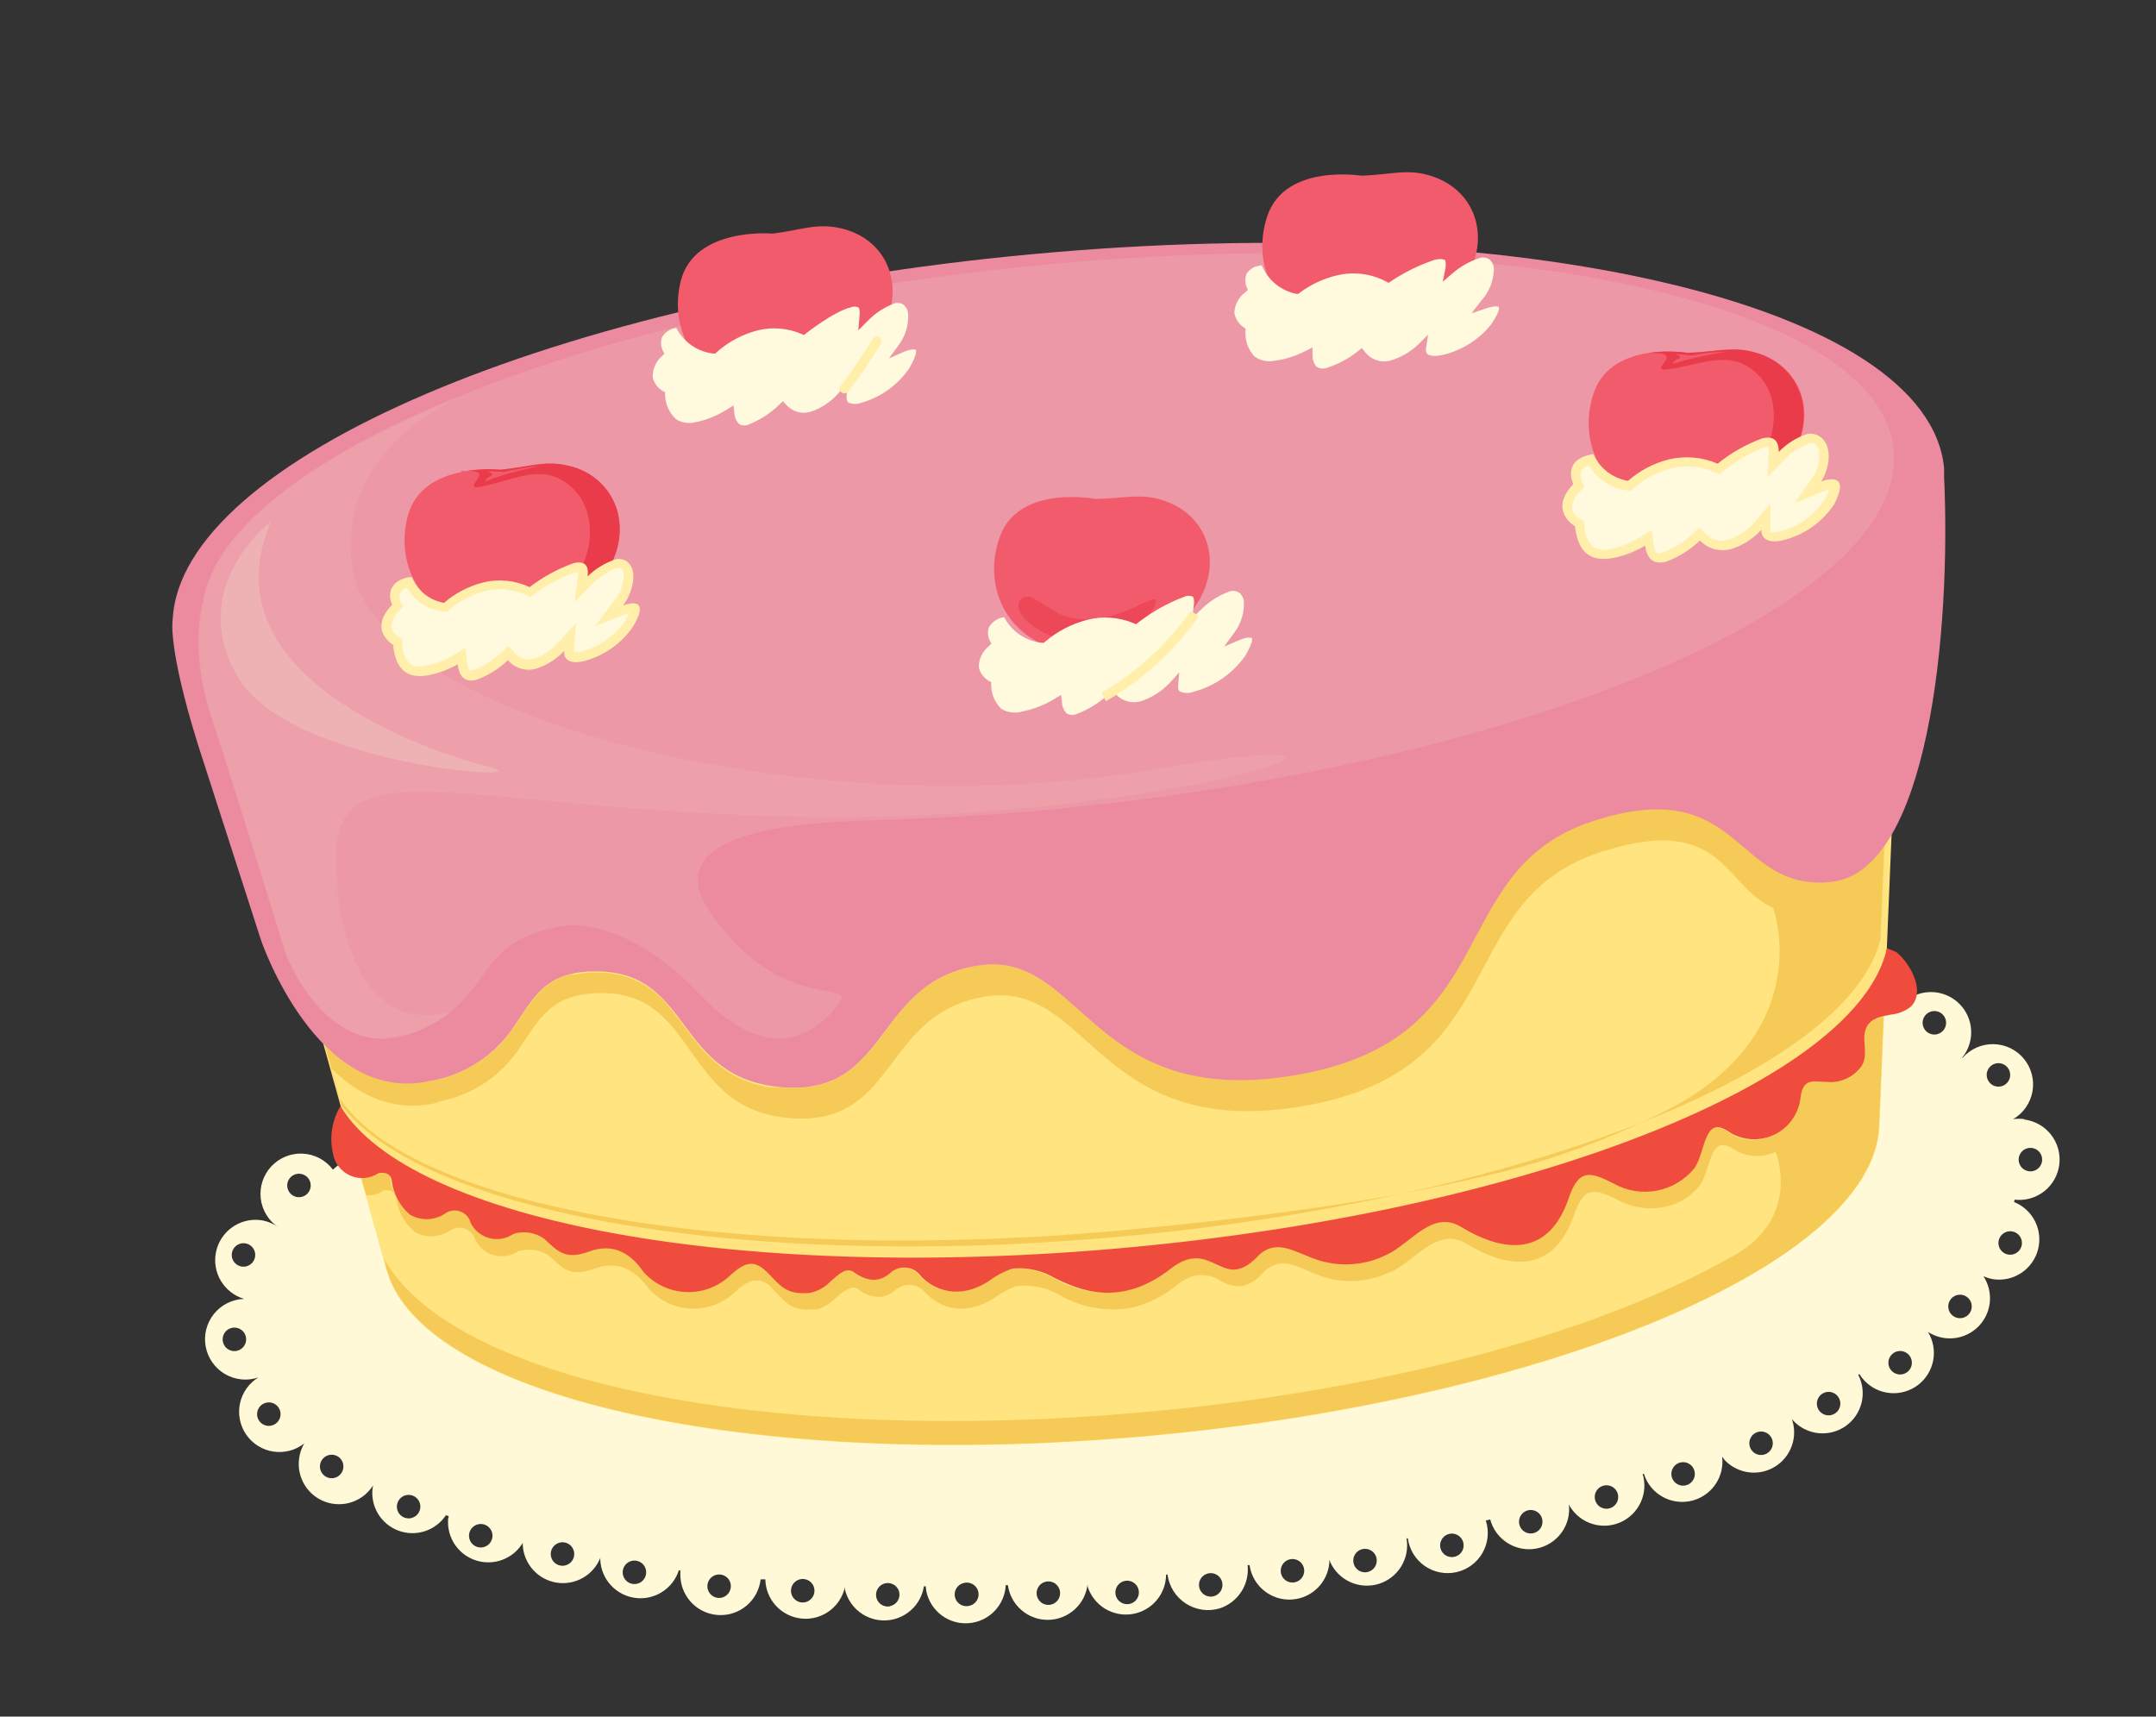 <svg width="211" height="168" viewBox="0 0 211 168" fill="none" xmlns="http://www.w3.org/2000/svg">
    <rect x="0" y="0" width="211" height="168" fill="#333333" stroke="none"/>
    <path d="M198.15 109.53C197.775 109.478 197.395 109.478 197.02 109.53C197.513 109.242 197.937 108.85 198.264 108.382C198.59 107.914 198.811 107.38 198.911 106.818C199.011 106.256 198.987 105.679 198.842 105.127C198.697 104.575 198.434 104.061 198.071 103.621C197.708 103.181 197.253 102.825 196.739 102.578C196.224 102.33 195.662 102.198 195.091 102.189C194.521 102.18 193.955 102.296 193.433 102.527C192.912 102.759 192.446 103.101 192.07 103.53H192.02C192.365 103.11 192.619 102.624 192.766 102.101C192.914 101.578 192.952 101.031 192.878 100.493C192.803 99.955 192.619 99.438 192.336 98.975C192.052 98.512 191.676 98.112 191.231 97.801C190.786 97.49 190.281 97.274 189.749 97.167C189.216 97.061 188.668 97.065 188.137 97.18C187.606 97.296 187.105 97.52 186.665 97.838C186.225 98.156 185.856 98.562 185.58 99.03C169.91 90.4 140.58 86.4 107.58 89.67C74.31 92.97 46.11 102.8 32.58 114.47C32.234 114.011 31.792 113.632 31.284 113.362C30.777 113.092 30.216 112.936 29.642 112.905C29.067 112.875 28.494 112.97 27.96 113.185C27.427 113.4 26.947 113.729 26.554 114.149C26.161 114.57 25.865 115.071 25.687 115.617C25.509 116.164 25.452 116.743 25.521 117.314C25.59 117.885 25.784 118.434 26.087 118.922C26.391 119.41 26.798 119.826 27.28 120.14C26.752 119.748 26.132 119.497 25.48 119.41C24.497 119.292 23.505 119.547 22.701 120.126C21.898 120.705 21.34 121.564 21.14 122.534C20.94 123.504 21.112 124.514 21.621 125.363C22.131 126.212 22.94 126.839 23.89 127.12C23.323 127.138 22.766 127.278 22.257 127.531C21.749 127.783 21.301 128.142 20.944 128.584C20.587 129.025 20.329 129.538 20.189 130.088C20.048 130.638 20.027 131.212 20.128 131.771C20.229 132.329 20.449 132.86 20.774 133.325C21.098 133.791 21.519 134.182 22.008 134.47C22.497 134.759 23.042 134.938 23.607 134.997C24.172 135.056 24.742 134.992 25.28 134.81C24.823 135.09 24.428 135.461 24.119 135.9C23.81 136.338 23.594 136.835 23.484 137.36C23.374 137.885 23.372 138.427 23.479 138.953C23.586 139.478 23.799 139.977 24.105 140.417C24.411 140.858 24.804 141.231 25.259 141.514C25.715 141.797 26.223 141.985 26.754 142.065C27.284 142.144 27.825 142.115 28.344 141.979C28.863 141.842 29.348 141.601 29.77 141.27C29.504 141.728 29.334 142.235 29.27 142.76C29.152 143.653 29.343 144.559 29.812 145.327C30.281 146.096 30.998 146.681 31.846 146.985C32.694 147.289 33.62 147.294 34.47 146.998C35.32 146.702 36.044 146.124 36.52 145.36L36.47 145.59C36.35 146.472 36.533 147.368 36.989 148.132C37.445 148.896 38.147 149.483 38.979 149.797C39.812 150.11 40.726 150.132 41.573 149.858C42.42 149.585 43.148 149.032 43.64 148.29L43.92 148.39L43.86 148.63C43.784 149.517 44.011 150.403 44.502 151.144C44.994 151.886 45.723 152.439 46.569 152.713C47.415 152.988 48.33 152.968 49.163 152.657C49.997 152.346 50.701 151.762 51.16 151V151.2C51.206 152.097 51.556 152.951 52.154 153.621C52.751 154.291 53.559 154.737 54.445 154.885C55.33 155.033 56.239 154.875 57.022 154.435C57.805 153.996 58.415 153.303 58.75 152.47V152.7C58.801 153.617 59.172 154.488 59.797 155.161C60.423 155.834 61.264 156.268 62.175 156.386C63.086 156.505 64.01 156.302 64.787 155.811C65.564 155.32 66.145 154.574 66.43 153.7H66.59C66.576 153.91 66.576 154.12 66.59 154.33C66.641 155.318 67.061 156.251 67.768 156.943C68.474 157.635 69.416 158.036 70.404 158.066C71.393 158.097 72.357 157.754 73.105 157.106C73.853 156.458 74.329 155.553 74.44 154.57H74.9C74.92 155.535 75.294 156.459 75.951 157.167C76.607 157.874 77.501 158.316 78.462 158.409C79.422 158.501 80.384 158.238 81.163 157.668C81.942 157.099 82.486 156.263 82.69 155.32V155.55C82.899 156.441 83.411 157.231 84.139 157.785C84.867 158.339 85.765 158.623 86.679 158.587C87.593 158.552 88.466 158.199 89.149 157.591C89.831 156.982 90.281 156.154 90.42 155.25H90.6C90.611 155.435 90.634 155.619 90.67 155.8C90.878 156.727 91.414 157.548 92.181 158.11C92.947 158.672 93.891 158.938 94.838 158.857C95.785 158.777 96.671 158.356 97.331 157.672C97.992 156.989 98.382 156.089 98.43 155.14H98.64C98.771 156.09 99.245 156.959 99.972 157.584C100.699 158.209 101.63 158.547 102.589 158.533C103.547 158.52 104.468 158.156 105.178 157.511C105.887 156.866 106.336 155.983 106.44 155.03V155.26C106.721 156.155 107.312 156.92 108.107 157.417C108.903 157.914 109.85 158.11 110.777 157.97C111.704 157.83 112.551 157.363 113.164 156.653C113.777 155.944 114.116 155.038 114.12 154.1H114.26C114.336 154.676 114.537 155.229 114.849 155.72C115.16 156.211 115.575 156.628 116.065 156.942C116.554 157.256 117.106 157.46 117.682 157.539C118.258 157.618 118.844 157.571 119.4 157.4C120.263 157.109 121.002 156.532 121.492 155.765C121.983 154.998 122.198 154.086 122.1 153.18H122.29C122.431 154.161 122.937 155.053 123.708 155.677C124.479 156.3 125.457 156.609 126.446 156.542C127.435 156.475 128.362 156.037 129.042 155.315C129.721 154.593 130.103 153.641 130.11 152.65L130.18 152.87C130.575 153.745 131.277 154.446 132.152 154.84C133.028 155.234 134.017 155.295 134.934 155.012C135.852 154.728 136.634 154.119 137.134 153.299C137.634 152.48 137.818 151.505 137.65 150.56H137.78C137.854 151.101 138.039 151.621 138.325 152.086C138.61 152.551 138.99 152.952 139.439 153.262C139.888 153.573 140.397 153.786 140.933 153.889C141.469 153.992 142.021 153.982 142.553 153.86C143.085 153.738 143.586 153.507 144.023 153.18C144.461 152.854 144.826 152.44 145.095 151.965C145.363 151.49 145.53 150.964 145.585 150.421C145.639 149.878 145.579 149.329 145.41 148.81L145.84 148.7C146.095 149.662 146.706 150.491 147.549 151.02C148.391 151.549 149.403 151.739 150.38 151.551C151.357 151.363 152.227 150.812 152.813 150.008C153.4 149.204 153.659 148.208 153.54 147.22L153.64 147.43C154.137 148.248 154.915 148.856 155.828 149.141C156.742 149.426 157.728 149.368 158.602 148.978C159.475 148.588 160.177 147.892 160.574 147.022C160.971 146.151 161.038 145.166 160.76 144.25H160.89C160.987 144.562 161.121 144.861 161.29 145.14C161.766 145.9 162.486 146.474 163.333 146.769C164.179 147.064 165.101 147.062 165.946 146.762C166.79 146.463 167.508 145.884 167.98 145.122C168.451 144.36 168.649 143.46 168.54 142.57C168.627 142.695 168.72 142.815 168.82 142.93C169.446 143.574 170.274 143.985 171.166 144.095C172.058 144.204 172.96 144.006 173.724 143.532C174.487 143.058 175.066 142.337 175.363 141.489C175.661 140.641 175.66 139.717 175.36 138.87L175.51 139.05C176.16 139.739 177.037 140.169 177.98 140.263C178.922 140.356 179.867 140.106 180.64 139.558C181.412 139.011 181.961 138.202 182.186 137.282C182.41 136.362 182.294 135.392 181.86 134.55L181.97 134.48C182.116 134.718 182.287 134.939 182.48 135.14C183.153 135.841 184.062 136.269 185.031 136.341C186 136.413 186.962 136.124 187.731 135.529C188.5 134.935 189.023 134.078 189.198 133.121C189.373 132.165 189.189 131.178 188.68 130.35C189.436 130.843 190.339 131.06 191.237 130.965C192.134 130.871 192.972 130.47 193.609 129.831C194.246 129.191 194.643 128.352 194.735 127.454C194.826 126.556 194.605 125.654 194.11 124.9C194.428 125.045 194.765 125.146 195.11 125.2C196.062 125.33 197.029 125.107 197.828 124.573C198.628 124.04 199.204 123.233 199.45 122.304C199.696 121.375 199.594 120.388 199.163 119.529C198.732 118.67 198.002 117.998 197.11 117.64L197.16 117.41C197.675 117.47 198.198 117.427 198.697 117.285C199.196 117.143 199.662 116.904 200.069 116.582C200.475 116.26 200.815 115.861 201.067 115.407C201.32 114.954 201.48 114.455 201.54 113.94C201.6 113.425 201.557 112.902 201.415 112.403C201.273 111.904 201.034 111.438 200.712 111.031C200.39 110.625 199.991 110.285 199.537 110.033C199.084 109.78 198.585 109.62 198.07 109.56L198.15 109.53ZM23.2 132.2C22.978 132.251 22.747 132.236 22.534 132.156C22.321 132.075 22.137 131.934 22.004 131.749C21.872 131.564 21.798 131.344 21.79 131.116C21.783 130.889 21.843 130.665 21.964 130.472C22.084 130.279 22.259 130.126 22.466 130.032C22.674 129.938 22.904 129.908 23.128 129.945C23.353 129.983 23.561 130.086 23.727 130.241C23.893 130.397 24.009 130.598 24.06 130.82C24.129 131.117 24.077 131.429 23.916 131.688C23.755 131.947 23.497 132.131 23.2 132.2ZM26.57 139.52C26.348 139.571 26.117 139.556 25.904 139.476C25.691 139.396 25.507 139.254 25.374 139.069C25.242 138.884 25.168 138.664 25.16 138.436C25.153 138.209 25.213 137.985 25.334 137.792C25.454 137.599 25.629 137.446 25.836 137.352C26.044 137.258 26.274 137.228 26.498 137.265C26.723 137.303 26.931 137.406 27.097 137.561C27.263 137.717 27.379 137.918 27.43 138.14C27.499 138.437 27.447 138.749 27.286 139.008C27.125 139.267 26.867 139.451 26.57 139.52ZM24.09 123.94C23.868 123.991 23.637 123.976 23.424 123.896C23.211 123.815 23.027 123.674 22.894 123.489C22.762 123.304 22.688 123.084 22.68 122.856C22.673 122.629 22.733 122.405 22.854 122.212C22.974 122.019 23.149 121.866 23.356 121.772C23.564 121.678 23.794 121.648 24.018 121.685C24.243 121.723 24.451 121.826 24.617 121.981C24.783 122.137 24.899 122.338 24.95 122.56C25.019 122.857 24.967 123.169 24.806 123.428C24.645 123.687 24.387 123.871 24.09 123.94ZM32.73 144.64C32.509 144.693 32.276 144.68 32.062 144.601C31.849 144.522 31.663 144.382 31.529 144.198C31.396 144.013 31.32 143.793 31.311 143.566C31.302 143.338 31.362 143.113 31.481 142.919C31.601 142.725 31.775 142.571 31.982 142.476C32.189 142.382 32.42 142.35 32.645 142.387C32.87 142.424 33.078 142.526 33.245 142.681C33.411 142.837 33.528 143.038 33.58 143.26C33.649 143.556 33.599 143.867 33.439 144.125C33.28 144.384 33.025 144.569 32.73 144.64ZM29.52 117.14C29.298 117.191 29.067 117.176 28.854 117.096C28.641 117.016 28.457 116.874 28.324 116.689C28.192 116.504 28.118 116.284 28.11 116.056C28.103 115.829 28.163 115.605 28.284 115.412C28.404 115.219 28.579 115.066 28.786 114.972C28.994 114.878 29.224 114.848 29.448 114.885C29.673 114.923 29.881 115.026 30.047 115.181C30.213 115.337 30.329 115.538 30.38 115.76C30.449 116.057 30.397 116.369 30.236 116.628C30.075 116.887 29.817 117.071 29.52 117.14ZM40.26 148.57C40.039 148.623 39.806 148.61 39.593 148.531C39.379 148.452 39.193 148.312 39.059 148.128C38.926 147.943 38.85 147.723 38.841 147.496C38.833 147.268 38.892 147.043 39.011 146.849C39.131 146.655 39.305 146.501 39.512 146.406C39.719 146.312 39.95 146.28 40.175 146.317C40.4 146.354 40.608 146.456 40.775 146.611C40.941 146.767 41.058 146.968 41.11 147.19C41.179 147.486 41.129 147.797 40.969 148.055C40.81 148.314 40.555 148.499 40.26 148.57ZM47.31 151.42C47.088 151.471 46.857 151.456 46.644 151.376C46.431 151.295 46.247 151.154 46.114 150.969C45.982 150.784 45.908 150.564 45.9 150.336C45.893 150.109 45.953 149.885 46.074 149.692C46.194 149.499 46.369 149.346 46.576 149.252C46.783 149.158 47.014 149.128 47.238 149.165C47.463 149.203 47.671 149.306 47.837 149.461C48.003 149.617 48.119 149.818 48.17 150.04C48.239 150.337 48.187 150.649 48.026 150.908C47.864 151.167 47.607 151.351 47.31 151.42ZM55.31 153.21C55.088 153.261 54.857 153.246 54.644 153.166C54.431 153.085 54.247 152.944 54.114 152.759C53.982 152.574 53.908 152.354 53.9 152.126C53.893 151.899 53.953 151.675 54.074 151.482C54.194 151.289 54.369 151.136 54.576 151.042C54.783 150.948 55.014 150.918 55.238 150.955C55.463 150.993 55.671 151.096 55.837 151.251C56.003 151.407 56.119 151.608 56.17 151.83C56.239 152.127 56.187 152.439 56.026 152.698C55.864 152.957 55.607 153.141 55.31 153.21ZM62.35 155C62.128 155.051 61.897 155.036 61.684 154.956C61.471 154.876 61.287 154.734 61.154 154.549C61.022 154.364 60.948 154.144 60.94 153.916C60.933 153.689 60.993 153.465 61.114 153.272C61.234 153.079 61.409 152.926 61.616 152.832C61.824 152.738 62.054 152.708 62.278 152.745C62.503 152.783 62.711 152.886 62.877 153.041C63.043 153.197 63.159 153.398 63.21 153.62C63.279 153.917 63.227 154.229 63.066 154.488C62.904 154.747 62.647 154.931 62.35 155ZM70.64 156.36C70.418 156.411 70.187 156.396 69.974 156.316C69.761 156.236 69.577 156.094 69.444 155.909C69.312 155.724 69.238 155.504 69.23 155.276C69.223 155.049 69.283 154.825 69.404 154.632C69.524 154.439 69.699 154.286 69.906 154.192C70.114 154.098 70.344 154.068 70.568 154.105C70.793 154.143 71.001 154.246 71.167 154.401C71.333 154.557 71.449 154.758 71.5 154.98C71.566 155.277 71.513 155.588 71.352 155.846C71.191 156.104 70.936 156.289 70.64 156.36ZM78.83 156.8C78.609 156.853 78.376 156.84 78.162 156.761C77.949 156.682 77.763 156.542 77.629 156.358C77.496 156.173 77.42 155.953 77.411 155.726C77.403 155.498 77.462 155.273 77.581 155.079C77.701 154.885 77.875 154.731 78.082 154.636C78.289 154.542 78.52 154.51 78.745 154.547C78.969 154.584 79.178 154.686 79.345 154.841C79.511 154.997 79.628 155.198 79.68 155.42C79.749 155.716 79.699 156.027 79.539 156.285C79.38 156.544 79.125 156.729 78.83 156.8ZM87.1 157.21C86.879 157.252 86.651 157.229 86.444 157.142C86.236 157.056 86.059 156.911 85.933 156.725C85.807 156.539 85.738 156.321 85.735 156.096C85.732 155.872 85.794 155.651 85.915 155.462C86.036 155.272 86.21 155.122 86.415 155.031C86.62 154.939 86.847 154.909 87.069 154.945C87.291 154.981 87.497 155.081 87.662 155.233C87.828 155.385 87.945 155.582 88 155.8C88.069 156.097 88.017 156.409 87.856 156.668C87.695 156.927 87.437 157.111 87.14 157.18L87.1 157.21ZM94.86 157.16C94.712 157.197 94.558 157.205 94.406 157.182C94.255 157.159 94.11 157.107 93.98 157.027C93.849 156.947 93.736 156.842 93.646 156.719C93.556 156.595 93.493 156.454 93.458 156.305C93.423 156.156 93.419 156.002 93.445 155.851C93.471 155.7 93.526 155.556 93.608 155.427C93.69 155.298 93.797 155.187 93.923 155.1C94.049 155.013 94.19 154.952 94.34 154.92C94.488 154.883 94.642 154.875 94.794 154.898C94.945 154.921 95.09 154.973 95.221 155.053C95.351 155.133 95.464 155.238 95.554 155.361C95.644 155.485 95.707 155.626 95.742 155.775C95.777 155.924 95.781 156.078 95.755 156.229C95.73 156.38 95.674 156.524 95.592 156.653C95.51 156.782 95.403 156.893 95.277 156.98C95.151 157.067 95.01 157.128 94.86 157.16ZM102.86 157.04C102.638 157.091 102.407 157.076 102.194 156.996C101.981 156.915 101.797 156.774 101.664 156.589C101.532 156.404 101.458 156.184 101.45 155.956C101.443 155.729 101.503 155.505 101.624 155.312C101.744 155.119 101.919 154.966 102.126 154.872C102.333 154.778 102.564 154.748 102.788 154.785C103.013 154.823 103.221 154.926 103.387 155.081C103.553 155.237 103.669 155.438 103.72 155.66C103.789 155.957 103.737 156.269 103.576 156.528C103.414 156.787 103.157 156.971 102.86 157.04ZM110.57 156.97C110.348 157.021 110.117 157.006 109.904 156.926C109.691 156.846 109.507 156.704 109.374 156.519C109.242 156.334 109.168 156.114 109.16 155.886C109.153 155.659 109.213 155.435 109.334 155.242C109.454 155.049 109.629 154.896 109.836 154.802C110.043 154.708 110.274 154.678 110.498 154.715C110.723 154.753 110.931 154.856 111.097 155.011C111.263 155.167 111.379 155.368 111.43 155.59C111.499 155.887 111.447 156.199 111.286 156.458C111.124 156.717 110.867 156.901 110.57 156.97ZM118.75 156.23C118.528 156.281 118.297 156.266 118.084 156.186C117.871 156.105 117.687 155.964 117.554 155.779C117.422 155.594 117.348 155.374 117.34 155.146C117.333 154.919 117.393 154.695 117.514 154.502C117.634 154.309 117.809 154.156 118.016 154.062C118.223 153.968 118.454 153.938 118.678 153.975C118.903 154.013 119.111 154.116 119.277 154.271C119.443 154.427 119.559 154.628 119.61 154.85C119.679 155.147 119.627 155.459 119.466 155.718C119.304 155.977 119.047 156.161 118.75 156.23ZM126.75 154.85C126.528 154.901 126.297 154.886 126.084 154.806C125.871 154.725 125.687 154.584 125.554 154.399C125.422 154.214 125.348 153.994 125.34 153.766C125.333 153.539 125.393 153.315 125.514 153.122C125.634 152.929 125.809 152.776 126.016 152.682C126.223 152.588 126.454 152.558 126.678 152.595C126.903 152.633 127.111 152.736 127.277 152.891C127.443 153.047 127.559 153.248 127.61 153.47C127.679 153.767 127.627 154.079 127.466 154.338C127.304 154.597 127.047 154.781 126.75 154.85ZM133.85 153.85C133.628 153.901 133.397 153.886 133.184 153.806C132.971 153.725 132.787 153.584 132.654 153.399C132.522 153.214 132.448 152.994 132.44 152.766C132.433 152.539 132.493 152.315 132.614 152.122C132.734 151.929 132.909 151.776 133.116 151.682C133.323 151.588 133.554 151.558 133.778 151.595C134.003 151.633 134.211 151.736 134.377 151.891C134.543 152.047 134.659 152.248 134.71 152.47C134.779 152.767 134.727 153.079 134.566 153.338C134.404 153.597 134.147 153.781 133.85 153.85ZM142.35 152.36C142.128 152.411 141.897 152.396 141.684 152.316C141.471 152.236 141.287 152.094 141.154 151.909C141.022 151.724 140.948 151.504 140.94 151.276C140.933 151.049 140.993 150.825 141.114 150.632C141.234 150.439 141.409 150.286 141.616 150.192C141.823 150.098 142.054 150.068 142.278 150.105C142.503 150.143 142.711 150.246 142.877 150.401C143.043 150.557 143.159 150.758 143.21 150.98C143.246 151.127 143.251 151.28 143.227 151.429C143.203 151.579 143.149 151.722 143.069 151.85C142.989 151.979 142.884 152.09 142.761 152.177C142.637 152.265 142.498 152.327 142.35 152.36ZM150.07 150.05C149.848 150.101 149.617 150.086 149.404 150.006C149.191 149.926 149.007 149.784 148.874 149.599C148.742 149.414 148.668 149.194 148.66 148.966C148.653 148.739 148.713 148.515 148.834 148.322C148.954 148.129 149.129 147.976 149.336 147.882C149.543 147.788 149.774 147.758 149.998 147.795C150.223 147.833 150.431 147.936 150.597 148.091C150.763 148.247 150.879 148.448 150.93 148.67C150.999 148.967 150.947 149.279 150.786 149.538C150.624 149.797 150.367 149.981 150.07 150.05ZM157.48 147.63C157.258 147.681 157.027 147.666 156.814 147.586C156.601 147.506 156.417 147.364 156.284 147.179C156.152 146.994 156.078 146.774 156.07 146.546C156.063 146.319 156.123 146.095 156.244 145.902C156.364 145.709 156.539 145.556 156.746 145.462C156.953 145.368 157.184 145.338 157.408 145.375C157.633 145.413 157.841 145.516 158.007 145.671C158.173 145.827 158.289 146.028 158.34 146.25C158.409 146.547 158.357 146.859 158.196 147.118C158.034 147.377 157.777 147.561 157.48 147.63ZM164.98 145.37C164.758 145.421 164.527 145.406 164.314 145.326C164.101 145.245 163.917 145.104 163.784 144.919C163.652 144.734 163.578 144.514 163.57 144.286C163.563 144.059 163.623 143.835 163.744 143.642C163.864 143.449 164.039 143.296 164.246 143.202C164.453 143.108 164.684 143.078 164.908 143.115C165.133 143.153 165.341 143.256 165.507 143.411C165.673 143.567 165.789 143.768 165.84 143.99C165.909 144.287 165.857 144.599 165.696 144.858C165.534 145.117 165.277 145.301 164.98 145.37ZM172.61 142.37C172.388 142.421 172.157 142.406 171.944 142.326C171.731 142.245 171.547 142.104 171.414 141.919C171.282 141.734 171.208 141.514 171.2 141.286C171.193 141.059 171.253 140.835 171.374 140.642C171.494 140.449 171.669 140.296 171.876 140.202C172.083 140.108 172.314 140.078 172.538 140.115C172.763 140.153 172.971 140.256 173.137 140.411C173.303 140.567 173.419 140.768 173.47 140.99C173.539 141.287 173.487 141.599 173.326 141.858C173.164 142.117 172.907 142.301 172.61 142.37ZM179.22 138.49C178.998 138.541 178.767 138.526 178.554 138.446C178.341 138.365 178.157 138.224 178.024 138.039C177.892 137.854 177.818 137.634 177.81 137.406C177.803 137.179 177.863 136.955 177.984 136.762C178.104 136.569 178.279 136.416 178.486 136.322C178.693 136.228 178.924 136.198 179.148 136.235C179.373 136.273 179.581 136.376 179.747 136.531C179.913 136.687 180.029 136.888 180.08 137.11C180.149 137.407 180.097 137.719 179.936 137.978C179.774 138.237 179.517 138.421 179.22 138.49ZM186.22 134.49C185.998 134.541 185.767 134.526 185.554 134.446C185.341 134.365 185.157 134.224 185.024 134.039C184.892 133.854 184.818 133.634 184.81 133.406C184.803 133.179 184.863 132.955 184.984 132.762C185.104 132.569 185.279 132.416 185.486 132.322C185.693 132.228 185.924 132.198 186.148 132.235C186.373 132.273 186.581 132.376 186.747 132.531C186.913 132.687 187.029 132.888 187.08 133.11C187.149 133.407 187.097 133.719 186.936 133.978C186.774 134.237 186.517 134.421 186.22 134.49ZM192.08 128.98C191.858 129.031 191.627 129.016 191.414 128.936C191.201 128.855 191.017 128.714 190.884 128.529C190.752 128.344 190.678 128.124 190.67 127.896C190.663 127.669 190.723 127.445 190.844 127.252C190.964 127.059 191.139 126.906 191.346 126.812C191.553 126.718 191.784 126.688 192.008 126.725C192.233 126.763 192.441 126.866 192.607 127.021C192.773 127.177 192.889 127.378 192.94 127.6C193.009 127.897 192.957 128.209 192.796 128.468C192.634 128.727 192.377 128.911 192.08 128.98ZM189.57 101.22C189.348 101.271 189.117 101.256 188.904 101.176C188.691 101.095 188.507 100.954 188.374 100.769C188.242 100.584 188.168 100.364 188.16 100.136C188.153 99.909 188.213 99.685 188.334 99.492C188.454 99.299 188.629 99.145 188.836 99.052C189.043 98.958 189.274 98.928 189.498 98.965C189.723 99.003 189.931 99.106 190.097 99.261C190.263 99.417 190.379 99.618 190.43 99.84C190.499 100.137 190.447 100.449 190.286 100.708C190.124 100.967 189.867 101.151 189.57 101.22ZM196.99 122.77C196.768 122.821 196.537 122.806 196.324 122.726C196.111 122.645 195.927 122.504 195.794 122.319C195.662 122.134 195.588 121.914 195.58 121.686C195.573 121.459 195.633 121.235 195.754 121.042C195.874 120.849 196.049 120.696 196.256 120.602C196.463 120.508 196.694 120.478 196.918 120.515C197.143 120.553 197.351 120.656 197.517 120.811C197.683 120.967 197.799 121.168 197.85 121.39C197.919 121.687 197.867 121.999 197.706 122.258C197.544 122.517 197.287 122.701 196.99 122.77ZM194.46 105.46C194.409 105.238 194.424 105.007 194.504 104.794C194.585 104.581 194.726 104.397 194.911 104.264C195.096 104.132 195.316 104.058 195.544 104.05C195.771 104.043 195.995 104.103 196.188 104.224C196.381 104.344 196.534 104.519 196.628 104.726C196.722 104.933 196.752 105.164 196.715 105.388C196.677 105.613 196.574 105.821 196.419 105.987C196.263 106.153 196.062 106.269 195.84 106.32C195.543 106.389 195.231 106.337 194.972 106.176C194.713 106.014 194.529 105.757 194.46 105.46ZM198.97 114.61C198.748 114.661 198.517 114.646 198.304 114.566C198.091 114.486 197.907 114.344 197.774 114.159C197.642 113.974 197.568 113.754 197.56 113.526C197.553 113.299 197.613 113.075 197.734 112.882C197.854 112.689 198.029 112.536 198.236 112.442C198.443 112.348 198.674 112.318 198.898 112.355C199.123 112.393 199.331 112.496 199.497 112.651C199.663 112.807 199.779 113.008 199.83 113.23C199.899 113.527 199.847 113.839 199.686 114.098C199.524 114.357 199.267 114.541 198.97 114.61Z" fill="#FFF9D8"/>
    <path d="M186.43 49.46L21.67 66.46L37.74 124C37.74 124.16 37.84 124.32 37.89 124.48L38.04 124.98C42.53 137.19 74.79 144.07 113.04 140.49C152.23 136.82 183.26 123.49 183.93 110.32L186.46 49.49L186.43 49.46Z" fill="#FFE480"/>
    <path d="M37.05 114.81C36.791 114.991 36.499 115.121 36.19 115.19C35.921 115.251 35.645 115.274 35.37 115.26L35.86 117C36.116 117.006 36.371 116.979 36.62 116.92C36.941 116.849 37.244 116.713 37.51 116.52C37.51 116.52 38.7 116.24 38.8 117.31C38.958 118.583 39.599 119.746 40.59 120.56C40.945 120.771 41.338 120.909 41.747 120.966C42.155 121.022 42.571 120.997 42.97 120.89C43.325 120.815 43.664 120.676 43.97 120.48C44.171 120.344 44.394 120.246 44.63 120.19C45.038 120.105 45.462 120.18 45.816 120.399C46.17 120.619 46.426 120.967 46.53 121.37C46.822 121.944 47.297 122.404 47.881 122.676C48.465 122.947 49.123 123.016 49.75 122.87C50.112 122.794 50.453 122.64 50.75 122.42H50.93C51.411 122.283 51.917 122.258 52.409 122.346C52.901 122.434 53.367 122.634 53.77 122.93C54.83 123.86 55.53 124.84 57.4 124.4C57.655 124.34 57.905 124.263 58.15 124.17C58.37 124.09 58.59 124.03 58.8 123.97C60.91 123.48 62.41 124.59 63.48 126.11C64.187 126.906 65.098 127.494 66.115 127.811C67.132 128.128 68.216 128.163 69.25 127.91C70.245 127.67 71.161 127.178 71.91 126.48C72.392 125.963 72.992 125.572 73.66 125.34C74.026 125.281 74.401 125.324 74.743 125.465C75.086 125.606 75.382 125.84 75.6 126.14C77.06 127.61 77.37 128.3 79.7 128.14C79.803 128.149 79.907 128.149 80.01 128.14C80.678 127.916 81.284 127.54 81.78 127.04C82.212 126.604 82.729 126.264 83.3 126.04C83.424 126.009 83.553 126.006 83.677 126.032C83.802 126.058 83.919 126.112 84.02 126.19C84.354 126.479 84.748 126.691 85.173 126.81C85.598 126.929 86.044 126.953 86.48 126.88C86.889 126.776 87.267 126.573 87.58 126.29C87.866 126.039 88.209 125.864 88.58 125.78C88.95 125.709 89.333 125.742 89.685 125.874C90.038 126.006 90.348 126.233 90.58 126.53C91.153 127.16 91.886 127.624 92.701 127.872C93.516 128.12 94.383 128.144 95.21 127.94C95.919 127.773 96.595 127.489 97.21 127.1C97.906 126.587 98.666 126.167 99.47 125.85H99.62C101.051 125.718 102.488 126.036 103.73 126.76C105.888 128.007 108.423 128.434 110.87 127.96C112.409 127.569 113.845 126.849 115.08 125.85C115.608 125.389 116.228 125.048 116.9 124.85C117.769 124.689 118.667 124.857 119.42 125.32C120.087 125.766 120.894 125.954 121.69 125.85C122.406 125.63 123.045 125.21 123.53 124.64C123.928 124.19 124.45 123.866 125.03 123.71C126.38 123.39 127.7 124.33 129.23 124.87C130.836 125.441 132.573 125.531 134.23 125.13C134.919 124.963 135.589 124.725 136.23 124.42C137.93 123.62 139.46 121.73 141.23 121.32C141.616 121.229 142.016 121.218 142.406 121.287C142.796 121.355 143.169 121.503 143.5 121.72C145.78 123.09 148.03 123.8 149.94 123.35C151.67 122.94 153.12 121.58 154.05 118.89C154.54 117.48 155.05 116.83 155.71 116.68C156.37 116.53 157.31 116.91 158.52 117.53C159.914 118.241 161.514 118.439 163.04 118.09C164.318 117.808 165.463 117.104 166.29 116.09C167.2 114.94 167.29 112.33 168.42 112.09C168.646 112.065 168.875 112.088 169.092 112.157C169.309 112.225 169.51 112.339 169.68 112.49C170.17 112.796 170.717 112.999 171.287 113.087C171.858 113.175 172.441 113.145 173 113C173.268 112.939 173.529 112.852 173.78 112.74C173.78 112.74 176.49 119.41 169.25 123.12C161.65 127.4 151.67 131.04 140.06 133.76C131.067 135.835 121.942 137.295 112.75 138.13C76.65 141.51 44.42 135.64 37.55 123.13L37.78 123.96C37.78 124.12 37.88 124.28 37.93 124.44L38.08 124.94C42.57 137.15 74.83 144.03 113.08 140.45C114.54 140.31 115.993 140.16 117.44 140C125.275 139.122 133.051 137.786 140.73 136C152.78 133.17 163.07 129.42 170.59 125.2L171.06 124.93L172.22 124.25L172.75 123.93L173.82 123.25L174.31 122.92C174.66 122.69 175.01 122.46 175.31 122.22C176.02 121.71 176.68 121.22 177.31 120.68L177.84 120.25L178.5 119.65L179.04 119.15L179.61 118.58L180.13 118.02L180.61 117.48C180.8 117.26 180.98 117.04 181.15 116.81L181.49 116.38C181.76 116.02 181.99 115.66 182.22 115.3C182.3 115.17 182.37 115.04 182.44 114.91C182.51 114.78 182.72 114.41 182.84 114.17L183.04 113.73C183.15 113.49 183.24 113.25 183.33 113.01C183.42 112.77 183.43 112.72 183.48 112.57C183.53 112.42 183.62 112.06 183.68 111.81C183.74 111.56 183.74 111.56 183.76 111.44C183.826 111.076 183.87 110.709 183.89 110.34L184.34 99.51C184.01 99.55 183.692 99.66 183.407 99.832C183.123 100.004 182.878 100.236 182.69 100.51C182.03 101.7 182.95 103.11 182.17 104.37C181.921 104.74 181.601 105.058 181.229 105.303C180.856 105.549 180.439 105.718 180 105.8C179.62 105.889 179.23 105.929 178.84 105.92C178.268 105.862 177.692 105.862 177.12 105.92C176.63 106.04 176.31 106.39 176.12 107.38C175.994 108.344 175.582 109.248 174.936 109.976C174.291 110.703 173.442 111.22 172.5 111.46C171.907 111.597 171.291 111.606 170.694 111.485C170.097 111.365 169.533 111.117 169.04 110.76C168.871 110.61 168.673 110.497 168.457 110.428C168.242 110.359 168.015 110.336 167.79 110.36C166.63 110.63 166.57 113.26 165.66 114.42C164.836 115.437 163.689 116.143 162.41 116.42C160.883 116.77 159.282 116.568 157.89 115.85C156.69 115.23 155.8 114.85 155.09 115C154.38 115.15 153.91 115.8 153.43 117.23C152.51 119.93 151.06 121.3 149.32 121.71C147.41 122.16 145.16 121.45 142.88 120.06C142.549 119.841 142.177 119.693 141.787 119.624C141.396 119.555 140.996 119.567 140.61 119.66C138.85 120.07 137.33 121.97 135.61 122.77C134.969 123.074 134.299 123.312 133.61 123.48C131.953 123.881 130.214 123.787 128.61 123.21C127.07 122.67 125.76 121.73 124.41 122.04C123.828 122.198 123.306 122.525 122.91 122.98C122.426 123.555 121.788 123.978 121.07 124.2C120.273 124.302 119.466 124.11 118.8 123.66C118.045 123.193 117.142 123.026 116.27 123.19C115.598 123.387 114.977 123.728 114.45 124.19C113.218 125.195 111.781 125.919 110.24 126.31C107.789 126.788 105.248 126.358 103.09 125.1C101.85 124.372 100.412 124.05 98.98 124.18H98.83C98.026 124.499 97.267 124.919 96.57 125.43L96.12 125.69C95.644 125.949 95.137 126.144 94.61 126.27C93.987 126.423 93.339 126.447 92.706 126.34C92.073 126.233 91.469 125.999 90.93 125.65C90.577 125.434 90.26 125.164 89.99 124.85C89.811 124.633 89.594 124.45 89.35 124.31C88.933 124.057 88.434 123.978 87.96 124.09C87.774 124.134 87.596 124.205 87.43 124.3C87.288 124.383 87.154 124.481 87.03 124.59C86.716 124.873 86.339 125.075 85.93 125.18C85.494 125.252 85.047 125.226 84.622 125.105C84.196 124.984 83.803 124.771 83.47 124.48C83.369 124.402 83.252 124.348 83.127 124.322C83.002 124.296 82.874 124.299 82.75 124.33C82.182 124.553 81.667 124.894 81.24 125.33C80.743 125.828 80.137 126.205 79.47 126.43H79.16H79.09C76.82 126.55 76.5 125.85 75.09 124.43C74.905 124.237 74.7 124.062 74.48 123.91C74.288 123.761 74.066 123.656 73.83 123.602C73.593 123.548 73.347 123.548 73.11 123.6C72.501 123.8 71.949 124.142 71.5 124.6L71.36 124.72C71.189 124.88 71.008 125.03 70.82 125.17C69.867 125.879 68.718 126.277 67.53 126.31H67.46C66.605 126.336 65.755 126.17 64.973 125.823C64.191 125.477 63.496 124.96 62.94 124.31C62.531 123.703 62.02 123.172 61.43 122.74C60.977 122.404 60.454 122.175 59.9 122.067C59.347 121.96 58.776 121.978 58.23 122.12L57.95 122.19L57.62 122.3H57.55H57.5C57.294 122.376 57.084 122.439 56.87 122.49C56.511 122.601 56.132 122.635 55.759 122.592C55.385 122.549 55.025 122.429 54.7 122.24C54.319 121.985 53.964 121.694 53.64 121.37L53.27 121.03L53.04 120.85L53.13 120.93C52.729 120.675 52.279 120.507 51.808 120.436C51.338 120.366 50.858 120.394 50.4 120.52H50.25C49.953 120.741 49.612 120.894 49.25 120.97C48.62 121.116 47.96 121.046 47.374 120.772C46.789 120.499 46.312 120.037 46.02 119.46C45.936 119.218 45.804 118.994 45.632 118.804C45.461 118.613 45.252 118.459 45.02 118.35C44.706 118.207 44.352 118.179 44.02 118.27C43.787 118.324 43.566 118.423 43.37 118.56C43.063 118.756 42.725 118.898 42.37 118.98C41.971 119.085 41.554 119.108 41.146 119.05C40.737 118.992 40.344 118.852 39.99 118.64H39.93C38.977 117.812 38.361 116.662 38.2 115.41C38.201 115.203 38.122 115.003 37.981 114.85C37.84 114.698 37.647 114.605 37.44 114.59C37.264 114.564 37.086 114.564 36.91 114.59L37.05 114.81ZM42.91 107.81C44.563 107.507 46.136 106.865 47.529 105.924C48.921 104.982 50.103 103.762 51 102.34C52.48 100.18 53.54 98.13 56.48 97.44C57.346 97.248 58.233 97.164 59.12 97.19C68.37 97.38 66.76 108.61 77.34 109.43C78.497 109.54 79.665 109.469 80.8 109.22C84.11 108.44 85.8 106.03 87.64 103.59C89.48 101.15 91.51 98.65 95.48 97.72C95.8 97.65 96.14 97.58 96.48 97.52C106.73 95.92 107.39 111.82 127.79 108.21C128.44 108.09 129.06 107.96 129.66 107.82C147.81 103.56 142.43 88 156.66 83.39C157.49 83.12 158.26 82.91 158.97 82.74C168.72 80.45 168.97 86.86 173.54 88.85C173.54 88.85 177.79 100.44 164.1 108.15C157.832 111.459 151.134 113.882 144.2 115.35C134.13 117.72 122.56 119.18 110.49 120.35C72.3 123.93 39.84 118.14 33.11 107.25L32.49 104.63C35.06 107.13 38.4 108.86 42.49 107.98L42.89 107.89L42.91 107.81ZM56 95.31C53.06 96 52 98.05 50.52 100.21C49.629 101.637 48.452 102.863 47.063 103.811C45.674 104.76 44.103 105.41 42.45 105.72L42.05 105.81H40.15C38.547 105.793 36.965 105.439 35.507 104.77C34.05 104.102 32.749 103.134 31.69 101.93L32.58 105.13L32.69 105.24L33.13 107.12L33.42 108.12V108.17L33.5 108.27C40.14 116.86 62.23 122.14 90.06 121.98H89.82C96.33 121.98 103.15 121.62 110.17 120.98C120.204 120.062 130.164 118.461 139.98 116.19C164.49 110.43 181.85 101.19 184.04 91.87L184.5 80.74C183.12 83.08 181.43 84.66 179.37 85.15C179.146 85.203 178.919 85.243 178.69 85.27C169.55 86.27 169.96 75.78 157.58 78.7C156.88 78.86 156.13 79.07 155.35 79.33C141.13 83.95 146.5 99.5 128.35 103.77C127.75 103.91 127.13 104.04 126.48 104.15C106.67 108.79 106 92.9 95.76 94.5C95.424 94.55 95.09 94.617 94.76 94.7C90.76 95.63 88.76 98.12 86.92 100.57C85.08 103.02 83.38 105.43 80.08 106.21C78.944 106.458 77.777 106.529 76.62 106.42H75.89H75.61H75.32C70.59 105.63 68.65 102.71 66.66 100.05C66.26 99.52 65.87 99.05 65.44 98.51C64.657 97.495 63.655 96.669 62.509 96.094C61.363 95.519 60.102 95.21 58.82 95.19H58.6C57.71 95.157 56.82 95.238 55.95 95.43L56 95.31Z" fill="#F6CA57"/>
    <path d="M100.85 24.89C54.41 29.24 17.65 45 16.9 60.64C16.9 60.64 16.37 63.25 19.38 72.89L25.54 92C25.54 92 31 108.16 42 105.81C43.73 105.536 45.381 104.894 46.842 103.928C48.303 102.962 49.54 101.694 50.47 100.21C52.33 97.51 53.47 94.96 58.59 95.07C67.84 95.26 66.02 105.59 76.59 106.41C82.36 106.86 84.49 103.74 86.89 100.56C88.89 97.91 91.09 95.22 95.74 94.5C105.99 92.9 106.65 108.79 127.04 105.18C147.43 101.57 141.21 85.13 155.91 80.36C170.61 75.59 169.6 87.36 179.26 86.31C188.74 85.24 190.96 61.69 190.26 46.65C190.26 46.37 190.26 46.1 190.26 45.82C188.76 29.82 148.74 20.4 100.89 24.89H100.85Z" fill="#EC8BA0"/>
    <path d="M184.67 92.78C181.92 105.59 150.31 118.35 110.76 122.06C72.57 125.64 40.08 119.55 33.32 108.25C32.489 109.638 32.224 111.292 32.58 112.87C32.661 113.348 32.86 113.799 33.159 114.181C33.458 114.563 33.848 114.864 34.293 115.057C34.738 115.249 35.225 115.328 35.708 115.285C36.191 115.242 36.656 115.078 37.06 114.81C37.06 114.81 38.25 114.53 38.35 115.61C38.508 116.891 39.148 118.064 40.14 118.89C40.654 119.184 41.239 119.332 41.831 119.318C42.423 119.304 43 119.128 43.5 118.81C43.713 118.644 43.965 118.533 44.231 118.489C44.498 118.445 44.772 118.468 45.027 118.556C45.282 118.645 45.512 118.796 45.694 118.995C45.876 119.195 46.005 119.437 46.07 119.7C46.255 120.065 46.515 120.385 46.834 120.641C47.153 120.896 47.523 121.08 47.919 121.181C48.315 121.281 48.728 121.296 49.13 121.223C49.532 121.151 49.914 120.993 50.25 120.76C50.752 120.602 51.285 120.562 51.805 120.644C52.325 120.725 52.82 120.926 53.25 121.23C54.44 122.28 55.18 123.41 57.64 122.49C60.1 121.57 61.8 122.77 62.98 124.49C63.504 125.075 64.14 125.55 64.85 125.886C65.56 126.223 66.33 126.414 67.115 126.45C67.9 126.485 68.684 126.364 69.422 126.092C70.159 125.821 70.835 125.406 71.41 124.87C72.85 123.55 73.77 123.19 75.11 124.54C76.45 125.89 76.89 126.71 79.22 126.54C80.018 126.388 80.747 125.985 81.3 125.39C82.12 124.68 82.84 123.99 83.54 124.5C84.77 125.39 85.99 125.57 87.1 124.61C87.305 124.412 87.55 124.26 87.818 124.164C88.087 124.068 88.373 124.031 88.657 124.054C88.941 124.078 89.217 124.162 89.466 124.301C89.714 124.44 89.931 124.631 90.1 124.86C90.76 125.65 93.26 127.58 96.69 125.43C97.419 124.877 98.233 124.445 99.1 124.15C100.532 124.02 101.97 124.342 103.21 125.07C105.48 126.19 109.58 128.07 114.57 124.17C116.57 122.61 117.8 123.17 118.92 123.69C120.04 124.21 121.21 124.9 123.03 123.01C124.85 121.12 126.64 122.51 128.73 123.24C129.867 123.637 131.073 123.802 132.276 123.725C133.478 123.648 134.653 123.33 135.73 122.79C138.12 121.67 140.17 118.37 142.98 120.08C147.34 122.72 151.6 122.92 153.53 117.25C154.53 114.3 155.67 114.69 158 115.88C159.267 116.567 160.733 116.795 162.149 116.525C163.565 116.256 164.844 115.505 165.77 114.4C166.93 112.92 166.71 109.04 169.15 110.74C169.809 111.175 170.569 111.433 171.357 111.487C172.145 111.541 172.933 111.39 173.645 111.048C174.358 110.707 174.969 110.187 175.42 109.538C175.871 108.89 176.147 108.136 176.22 107.35C176.49 105.48 177.42 105.87 178.89 105.9C179.529 105.944 180.168 105.823 180.746 105.548C181.324 105.273 181.822 104.854 182.19 104.33C182.97 103.07 182.05 101.66 182.71 100.47C183.17 99.65 184.1 99.47 185.03 99.3C185.761 99.238 186.458 98.96 187.03 98.5C188.49 96.98 186.91 94.27 185.61 93.19L184.61 92.77L184.67 92.78Z" fill="#F04C3E"/>
    <path d="M99.81 26.15C56.55 30.65 22.15 44.93 19.87 58.81C19.87 58.81 18.44 63.41 20.65 70.12C22.86 76.83 28 93.42 28 93.42C28 93.42 32.24 104.66 40.94 100.89C48.84 97.46 45.94 91.89 55.69 90.54C55.69 90.54 61.52 90 68.2 97.04C74.88 104.08 79.2 101.72 81.84 98.57C84.48 95.42 76.84 99.75 69.61 89.46C63.54 80.82 80.17 80.46 85.87 80.26C92.14 80.09 98.65 79.67 105.32 78.97C151.03 74.22 186.85 58.54 185.32 43.97C183.79 29.4 145.52 21.4 99.81 26.15Z" fill="#ED98A7"/>
    <path d="M33.18 88.43C33.09 87.91 33.02 87.34 32.97 86.73C32.97 86.35 32.97 86.12 32.97 86.12C31.66 72.54 42.21 78.76 75.63 79.88C113.45 81.14 144.95 69.88 111.95 75.44C78.95 81 36.45 70.21 34.45 55.44C33.26 46.62 39.63 41.51 44.98 38.82C30.43 44.73 21.08 51.82 19.93 58.82C19.93 58.82 18.5 63.42 20.71 70.13C22.92 76.84 28 93.42 28 93.42C28 93.42 31.13 101.69 37.5 101.65C38.253 101.439 39.029 101.318 39.81 101.29C40.195 101.182 40.573 101.049 40.94 100.89C42.095 100.411 43.179 99.775 44.16 99C36.16 101.21 33.85 92.72 33.16 88.46L33.18 88.43Z" fill="#ED9FAA"/>
    <path d="M26.56 51C26.56 51 18.1 57.4 23.27 66.25C28.44 75.1 54.06 76.64 47.79 75.04C41.52 73.44 19.94 66 26.56 51Z" fill="#EFB2B4"/>
    <path d="M107.26 48.84C107.26 48.84 99.77 47.36 97.87 52.48C95.97 57.6 98.64 63.89 106.95 64.13C111.04 64.25 115.37 62.13 117.37 58.71C119.56 54.92 118.21 50.44 113.9 48.99C111.66 48.23 109.99 48.79 107.27 48.83L107.26 48.84Z" fill="#F15B6C"/>
    <path d="M100.38 58.4C99.72 58.55 99.09 59.4 100.54 60.83C101.56 61.7 102.771 62.316 104.074 62.629C105.378 62.941 106.736 62.942 108.04 62.63C108.999 62.399 109.921 62.036 110.78 61.55C110.78 61.55 112.92 60.16 113.14 58.86C113.14 58.65 113.07 58.59 112.84 58.65C112.258 58.856 111.69 59.1 111.14 59.38C110.247 59.801 109.316 60.136 108.36 60.38C106.774 60.809 105.09 60.689 103.58 60.04C103.58 60.04 101.58 58.79 100.92 58.45C100.743 58.382 100.547 58.382 100.37 58.45L100.38 58.4Z" fill="#ED4858"/>
    <path d="M116.78 67.71C116.565 67.792 116.335 67.83 116.105 67.821C115.875 67.812 115.649 67.758 115.44 67.66C115.44 67.66 115.27 67.52 115.3 67.15L115.4 65.81L114.5 66.81C113.713 67.657 112.721 68.287 111.62 68.64C111.185 68.758 110.726 68.753 110.293 68.626C109.861 68.499 109.472 68.255 109.17 67.92L108.86 67.6L108.53 67.91C107.591 68.787 106.486 69.467 105.28 69.91C105.138 69.96 104.987 69.98 104.838 69.968C104.688 69.956 104.542 69.912 104.41 69.84C104.112 69.542 103.94 69.141 103.93 68.72L103.84 68.01L103.23 68.38C102.364 68.914 101.419 69.309 100.43 69.55L100.1 69.62C99.753 69.73 99.386 69.765 99.024 69.724C98.663 69.683 98.314 69.565 98 69.38C97.681 69.071 97.429 68.701 97.257 68.292C97.085 67.883 96.998 67.444 97 67V66.76L96.79 66.65C96.542 66.508 96.325 66.316 96.153 66.088C95.981 65.859 95.858 65.598 95.79 65.32C95.784 64.918 95.872 64.52 96.045 64.158C96.219 63.795 96.474 63.478 96.79 63.23L97.02 62.99L96.86 62.69C96.761 62.491 96.703 62.275 96.689 62.053C96.676 61.831 96.706 61.609 96.78 61.4C96.933 61.129 97.148 60.897 97.407 60.724C97.665 60.55 97.961 60.439 98.27 60.4C98.631 61.09 99.157 61.68 99.8 62.118C100.444 62.555 101.186 62.828 101.96 62.91H102.16L102.31 62.78C103.51 61.764 104.926 61.036 106.45 60.65C107.944 60.279 109.519 60.398 110.94 60.99L111.18 61.09L111.39 60.93C112.768 59.861 114.298 59.005 115.93 58.39C116.056 58.335 116.192 58.306 116.33 58.306C116.468 58.306 116.604 58.335 116.73 58.39C116.85 58.5 116.89 58.8 116.84 59.2L116.67 60.5L117.62 59.58C118.397 58.828 119.324 58.249 120.34 57.88C120.481 57.834 120.63 57.816 120.778 57.83C120.926 57.844 121.07 57.888 121.2 57.96C121.346 58.058 121.469 58.187 121.56 58.337C121.652 58.487 121.71 58.655 121.73 58.83C121.797 59.935 121.467 61.027 120.8 61.91L119.8 63.28L121.38 62.61C121.542 62.542 121.709 62.489 121.88 62.45C122.33 62.34 122.51 62.45 122.52 62.45C122.53 62.45 122.71 62.78 121.84 64.22C120.615 65.941 118.824 67.177 116.78 67.71Z" fill="#FFF9DD"/>
    <path d="M116.52 59.76V59.81C114.221 63.075 111.243 65.805 107.79 67.81L108.23 68.62C111.833 66.543 114.939 63.703 117.33 60.3L116.52 59.76Z" fill="#FFEFAB"/>
    <path d="M133.33 17.21C133.33 17.21 125.81 15.94 124.04 21.11C122.27 26.28 125.13 32.49 133.44 32.51C137.53 32.51 141.8 30.32 143.71 26.81C145.79 22.96 144.32 18.52 139.97 17.19C137.71 16.49 136.06 17.1 133.33 17.19V17.21Z" fill="#F15B6C"/>
    <path d="M141.31 34.71C140.4 34.92 139.87 34.82 139.68 34.64C139.68 34.64 139.51 34.48 139.56 34.1L139.76 32.75L138.76 33.75C138.006 34.457 137.099 34.981 136.11 35.28C135.649 35.413 135.159 35.402 134.705 35.248C134.251 35.094 133.855 34.805 133.57 34.42L133.28 34.06L132.93 34.35C132.016 35.077 130.98 35.636 129.87 36C129.707 36.061 129.533 36.084 129.36 36.069C129.187 36.053 129.019 35.999 128.87 35.91C128.725 35.749 128.613 35.561 128.541 35.357C128.469 35.153 128.438 34.936 128.45 34.72V34L127.81 34.33C127.117 34.692 126.381 34.968 125.62 35.15C125.32 35.221 125.016 35.275 124.71 35.31C124.373 35.377 124.026 35.374 123.69 35.3C123.354 35.226 123.037 35.083 122.76 34.88C122.454 34.545 122.219 34.152 122.07 33.724C121.92 33.296 121.859 32.842 121.89 32.39V32.15L121.69 32.02C121.454 31.855 121.253 31.645 121.1 31.401C120.947 31.157 120.845 30.884 120.8 30.6C120.819 30.206 120.928 29.822 121.116 29.475C121.305 29.129 121.569 28.83 121.89 28.6L122.13 28.38L122 28.08C121.836 27.666 121.836 27.204 122 26.79C122.134 26.579 122.313 26.399 122.523 26.265C122.734 26.13 122.972 26.043 123.22 26.01L123.48 25.96C123.772 26.669 124.234 27.296 124.825 27.784C125.416 28.272 126.118 28.608 126.87 28.76H127.07L127.23 28.63C128.284 27.846 129.484 27.281 130.76 26.97C132.406 26.552 134.148 26.759 135.65 27.55L135.89 27.68L136.12 27.53C137.448 26.645 138.887 25.939 140.4 25.43C141.11 25.26 141.34 25.43 141.4 25.43C141.46 25.43 141.54 25.85 141.46 26.27L141.2 27.57L142.2 26.71C142.951 26.072 143.816 25.584 144.75 25.27C144.913 25.207 145.089 25.185 145.263 25.204C145.437 25.223 145.604 25.284 145.75 25.38C145.884 25.492 145.994 25.631 146.072 25.787C146.149 25.944 146.193 26.115 146.2 26.29C146.19 27.39 145.794 28.452 145.08 29.29L144 30.67L145.59 30.13L145.85 30.06C146.4 29.93 146.66 30 146.68 30.06C146.7 30.12 146.84 30.42 145.91 31.78C144.735 33.229 143.12 34.258 141.31 34.71Z" fill="#FFF9DD"/>
    <path d="M75.58 22.86C75.58 22.86 67.98 22.19 66.63 27.48C65.28 32.77 68.63 38.74 76.9 38.1C80.98 37.78 85.06 35.25 86.68 31.61C88.45 27.61 86.68 23.3 82.19 22.32C79.89 21.81 78.29 22.54 75.57 22.87L75.58 22.86Z" fill="#F15B6C"/>
    <path d="M84.22 39.44C84.023 39.511 83.813 39.542 83.604 39.532C83.395 39.522 83.189 39.47 83 39.38C83 39.38 82.83 39.24 82.85 38.86L82.93 37.5L82.04 38.5C81.297 39.344 80.34 39.973 79.27 40.32C78.852 40.431 78.41 40.423 77.997 40.295C77.583 40.168 77.213 39.927 76.93 39.6L76.61 39.27L76.28 39.59C75.388 40.463 74.326 41.144 73.16 41.59C73.029 41.634 72.89 41.651 72.753 41.639C72.615 41.627 72.481 41.586 72.36 41.52C72.054 41.223 71.878 40.816 71.87 40.39L71.78 39.68L71.17 40.06C70.328 40.602 69.402 41 68.43 41.24L68.16 41.29C67.827 41.391 67.477 41.42 67.132 41.375C66.787 41.331 66.456 41.213 66.16 41.03C65.827 40.722 65.561 40.349 65.377 39.935C65.193 39.521 65.096 39.073 65.09 38.62V38.39L64.88 38.28C64.632 38.136 64.415 37.943 64.243 37.712C64.071 37.482 63.948 37.219 63.88 36.94C63.864 36.546 63.938 36.153 64.096 35.791C64.253 35.429 64.491 35.107 64.79 34.85L65.02 34.61L64.87 34.32C64.77 34.116 64.711 33.895 64.697 33.668C64.683 33.441 64.715 33.214 64.79 33C64.939 32.754 65.142 32.545 65.382 32.388C65.623 32.23 65.895 32.129 66.18 32.09C66.53 32.772 67.042 33.358 67.672 33.795C68.301 34.233 69.029 34.509 69.79 34.6H70L70.15 34.46C71.296 33.443 72.667 32.713 74.15 32.33C75.577 31.978 77.079 32.101 78.43 32.68L78.68 32.79L78.89 32.62C78.89 32.62 81.61 30.48 83.26 30.08C83.377 30.029 83.503 30.002 83.63 30.002C83.757 30.002 83.883 30.029 84 30.08C84.13 30.19 84.17 30.49 84.12 30.9L84 32.33L84.93 31.39C85.665 30.64 86.556 30.059 87.54 29.69C87.672 29.647 87.811 29.632 87.948 29.646C88.086 29.66 88.219 29.702 88.34 29.77C88.485 29.869 88.608 29.997 88.699 30.148C88.791 30.298 88.849 30.466 88.87 30.64C88.947 31.733 88.639 32.819 88 33.71L87 35.07L88.54 34.4C88.703 34.336 88.87 34.282 89.04 34.24C89.46 34.14 89.61 34.24 89.63 34.24C89.65 34.24 89.83 34.57 89 36.02C87.866 37.694 86.171 38.907 84.22 39.44Z" fill="#FFF9DD"/>
    <path d="M83 38.32C84.17 36.824 85.242 35.254 86.21 33.62C86.242 33.568 86.263 33.511 86.272 33.451C86.281 33.391 86.278 33.329 86.264 33.27C86.25 33.211 86.224 33.156 86.188 33.107C86.152 33.058 86.107 33.017 86.055 32.985C86.003 32.953 85.946 32.932 85.886 32.923C85.826 32.914 85.764 32.917 85.705 32.931C85.646 32.945 85.591 32.971 85.542 33.007C85.493 33.043 85.451 33.088 85.42 33.14C84.52 34.62 83.73 35.77 83.18 36.56L82.52 37.44L82.34 37.67L82.28 37.74C82.202 37.834 82.164 37.956 82.175 38.077C82.187 38.199 82.246 38.312 82.34 38.39C82.434 38.468 82.555 38.506 82.677 38.495C82.799 38.483 82.912 38.424 82.99 38.33L83 38.32Z" fill="#FFEFAB"/>
    <path d="M49 46C49 46 41.42 45.14 39.94 50.39C38.46 55.64 41.64 61.7 49.94 61.27C54 61 58.19 58.58 59.9 55C61.78 51 60.06 46.69 55.65 45.59C53.36 45.02 51.74 45.71 49.03 45.97L49 46Z" fill="#F15B6C"/>
    <path d="M47.5 47.12C47.5 47.12 47.5 46.82 48.02 46.58C48.54 46.34 47.64 46.16 47.78 46.12H47.89L49.38 46.18C50.13 46 51.26 45.8 52.01 45.69C52.76 45.58 53.15 45.54 52.43 45.69L51.91 45.81L51.33 45.94C50.028 46.24 48.748 46.631 47.5 47.11V47.12ZM45.12 46.12C45.31 46.12 47.49 45.83 46.75 46.85C46.16 47.68 46.2 47.85 47.47 47.55L48.89 47.18C49.56 47 50.22 46.8 50.89 46.64C52.76 46.2 54.55 46.16 56.35 48.09C58.88 50.88 58.24 57.4 52 59.7C51.383 59.934 50.752 60.128 50.11 60.28C48.728 60.679 47.27 60.742 45.859 60.461C44.448 60.181 43.125 59.567 42 58.67C42.954 59.588 44.107 60.273 45.37 60.67H45.44H45.55H45.72C47.021 61.031 48.371 61.182 49.72 61.12H50C50.711 61.084 51.417 60.983 52.11 60.82C53.753 60.473 55.3 59.772 56.645 58.767C57.991 57.762 59.101 56.477 59.9 55C60.626 53.535 60.831 51.867 60.48 50.27C60.199 49.113 59.597 48.06 58.742 47.232C57.887 46.403 56.815 45.834 55.65 45.59C53.36 45.02 51.74 45.71 49.03 45.97C47.73 45.86 46.421 45.931 45.14 46.18L45.12 46.12Z" fill="#EA3B4A"/>
    <path d="M57 64.22C56.801 64.304 56.586 64.347 56.37 64.347C56.154 64.347 55.939 64.304 55.74 64.22C55.74 64.22 55.59 64.09 55.62 63.74L55.74 62.39L54.82 63.39C54.124 64.129 53.255 64.683 52.29 65C51.887 65.107 51.462 65.096 51.065 64.968C50.667 64.841 50.315 64.602 50.05 64.28L49.74 63.94L49.4 64.25C48.554 65.048 47.558 65.67 46.47 66.08C46.34 66.123 46.204 66.139 46.068 66.127C45.932 66.115 45.8 66.075 45.68 66.01C45.541 65.869 45.431 65.702 45.357 65.518C45.283 65.335 45.247 65.138 45.25 64.94L45.18 64.22L44.56 64.59C43.808 65.043 42.992 65.38 42.14 65.59L41.7 65.68C41.389 65.761 41.065 65.775 40.748 65.724C40.432 65.672 40.129 65.555 39.86 65.38C39.559 65.082 39.32 64.727 39.158 64.335C38.997 63.944 38.916 63.524 38.92 63.1V62.87L38.72 62.75C38.492 62.608 38.294 62.422 38.14 62.202C37.985 61.982 37.876 61.733 37.82 61.47C37.816 61.1 37.896 60.735 38.054 60.401C38.211 60.066 38.443 59.772 38.73 59.54L38.96 59.31L38.79 59C38.701 58.81 38.651 58.605 38.642 58.395C38.634 58.186 38.667 57.977 38.74 57.78C38.882 57.568 39.068 57.388 39.285 57.254C39.503 57.119 39.746 57.032 40 57C40.315 57.653 40.785 58.218 41.369 58.647C41.953 59.076 42.633 59.355 43.35 59.46H43.56L43.71 59.32C44.767 58.433 46.012 57.797 47.35 57.46C48.758 57.109 50.243 57.25 51.56 57.86L51.81 57.97L52.03 57.8C53.28 56.847 54.665 56.085 56.14 55.54C56.51 55.45 56.77 55.46 56.88 55.54C56.99 55.62 57.03 55.92 56.97 56.3L56.78 57.61L57.78 56.7C58.477 56.027 59.309 55.509 60.22 55.18C60.349 55.134 60.487 55.118 60.624 55.131C60.761 55.145 60.892 55.189 61.01 55.26C61.14 55.357 61.248 55.48 61.328 55.621C61.407 55.762 61.455 55.919 61.47 56.08C61.517 57.108 61.202 58.12 60.58 58.94L59.58 60.28L61.14 59.65C61.27 59.596 61.404 59.553 61.54 59.52C61.735 59.459 61.945 59.459 62.14 59.52C62.14 59.52 62.29 59.85 61.5 61.15C60.399 62.662 58.809 63.747 57 64.22Z" fill="#FFF9DD"/>
    <path d="M39.83 57.5C40.196 58.141 40.705 58.688 41.317 59.099C41.929 59.51 42.629 59.774 43.36 59.87H43.77L44.07 59.6C45.071 58.763 46.246 58.162 47.51 57.84C48.821 57.519 50.202 57.649 51.43 58.21L51.93 58.44L52.37 58.11C53.562 57.211 54.883 56.499 56.29 56C56.386 55.991 56.483 55.991 56.58 56C56.591 56.106 56.591 56.214 56.58 56.32L56.21 58.95L58.11 57C58.749 56.385 59.508 55.908 60.34 55.6C60.476 55.552 60.624 55.552 60.76 55.6C60.842 55.661 60.909 55.739 60.958 55.829C61.006 55.919 61.034 56.018 61.04 56.12C61.064 57.023 60.782 57.908 60.24 58.63L58.24 61.28L61.34 60.04C61.425 60.004 61.511 59.974 61.6 59.95C61.468 60.266 61.311 60.57 61.13 60.86C60.113 62.267 58.645 63.283 56.97 63.74C56.703 63.815 56.424 63.832 56.15 63.79V63.69L56.37 61L54.53 63C53.885 63.682 53.081 64.194 52.19 64.49C51.865 64.577 51.522 64.568 51.202 64.463C50.882 64.358 50.6 64.163 50.39 63.9L49.76 63.22L49.09 63.85C48.306 64.603 47.377 65.188 46.36 65.57C46.227 65.617 46.083 65.617 45.95 65.57C45.88 65.57 45.76 65.32 45.71 64.83L45.56 63.4L44.32 64.14C43.608 64.565 42.836 64.882 42.03 65.08L41.62 65.16C41.375 65.233 41.118 65.256 40.864 65.228C40.61 65.201 40.364 65.123 40.14 65C39.886 64.734 39.688 64.42 39.555 64.077C39.423 63.734 39.36 63.368 39.37 63V62.53L38.97 62.3C38.637 62.086 38.397 61.754 38.3 61.37C38.31 61.083 38.377 60.801 38.498 60.54C38.618 60.279 38.788 60.044 39 59.85L39.44 59.39L39.17 58.81C39.069 58.543 39.069 58.247 39.17 57.98C39.327 57.743 39.565 57.573 39.84 57.5H39.83ZM39.93 56.5C37.35 57.11 38.38 59.19 38.38 59.19C35.96 61.65 38.47 63.11 38.47 63.11C38.68 65.21 39.58 66.46 41.78 66.11L42.25 66.01C43.145 65.806 44.005 65.469 44.8 65.01C44.95 66.47 45.71 66.75 46.58 66.55C47.747 66.122 48.815 65.462 49.72 64.61C50.041 64.993 50.465 65.276 50.941 65.426C51.418 65.577 51.927 65.588 52.41 65.46C53.483 65.126 54.452 64.52 55.22 63.7C55.13 64.7 56 64.99 57.17 64.7C59.082 64.189 60.756 63.025 61.9 61.41C63.41 58.93 62.19 58.94 61.45 59.11C61.29 59.148 61.133 59.198 60.98 59.26C61.79 58.2 62.6 55.85 61.31 54.92C61.139 54.813 60.947 54.744 60.746 54.718C60.546 54.692 60.343 54.71 60.15 54.77C59.161 55.123 58.258 55.682 57.5 56.41C57.68 55.14 57.03 54.9 56.11 55.12C54.573 55.679 53.13 56.468 51.83 57.46C50.417 56.794 48.818 56.632 47.3 57C45.88 57.362 44.563 58.047 43.45 59C42.758 58.88 42.106 58.587 41.558 58.148C41.009 57.709 40.58 57.139 40.31 56.49L39.93 56.5Z" fill="#FFEFAB"/>
    <path d="M165.27 34.54C165.27 34.54 157.75 33.27 155.98 38.44C154.21 43.61 157.07 49.82 165.38 49.84C169.47 49.84 173.74 47.65 175.65 44.14C177.73 40.29 176.26 35.85 171.91 34.52C169.65 33.83 168 34.43 165.27 34.52V34.54Z" fill="#F15B6C"/>
    <path d="M157.59 46.89L158 47.31C157.86 47.17 157.72 47.04 157.59 46.89Z" fill="#E66373"/>
    <path d="M163.69 35.63C163.69 35.63 163.69 35.33 164.24 35.11C164.79 34.89 163.89 34.67 164.02 34.65H164.13L165.62 34.79C166.725 34.557 167.851 34.433 168.98 34.42C168.85 34.42 168.59 34.5 168.17 34.56C167.35 34.69 166.6 34.85 165.95 35C164.58 35.32 163.69 35.62 163.69 35.62V35.63ZM161.37 34.55C161.56 34.55 163.75 34.39 162.96 35.36C162.17 36.33 162.43 36.36 165.07 35.8C167.71 35.24 170.17 34.39 172.45 37.12C174.73 39.85 173.86 46.47 167.54 48.44C167.15 48.56 166.77 48.67 166.4 48.75C162.68 49.62 159.7 48.87 157.53 46.87C157.66 47.01 157.8 47.15 157.94 47.29C159.967 49.031 162.58 49.936 165.25 49.82H165.34C166.279 49.816 167.215 49.705 168.13 49.49C169.678 49.158 171.141 48.51 172.426 47.586C173.712 46.662 174.792 45.482 175.6 44.12C176.455 42.602 176.725 40.824 176.36 39.12C176.087 38.025 175.525 37.022 174.734 36.217C173.943 35.412 172.95 34.833 171.86 34.54C169.6 33.85 167.95 34.45 165.22 34.54C163.926 34.358 162.614 34.358 161.32 34.54L161.37 34.55Z" fill="#EA3B4A"/>
    <path d="M174.41 52.43C173.954 52.614 173.446 52.614 172.99 52.43C172.99 52.43 172.81 52.29 172.81 51.93V50.57L171.97 51.57C171.222 52.391 170.27 52.998 169.21 53.33C168.761 53.448 168.288 53.443 167.842 53.316C167.395 53.19 166.991 52.946 166.67 52.61L166.34 52.3L166.03 52.6C165.124 53.475 164.049 54.156 162.87 54.6C162.722 54.649 162.567 54.667 162.412 54.653C162.257 54.639 162.107 54.594 161.97 54.52C161.664 54.225 161.482 53.824 161.46 53.4L161.36 52.7L160.76 53.06C159.931 53.561 159.031 53.931 158.09 54.16L157.67 54.24C157.324 54.336 156.962 54.357 156.607 54.304C156.252 54.251 155.912 54.123 155.61 53.93C155.293 53.616 155.041 53.242 154.869 52.83C154.698 52.418 154.609 51.976 154.61 51.53V51.29L154.41 51.17C154.161 51.024 153.944 50.829 153.773 50.597C153.601 50.365 153.478 50.101 153.41 49.82C153.399 49.429 153.476 49.04 153.637 48.683C153.799 48.326 154.039 48.01 154.34 47.76L154.56 47.53L154.41 47.23C154.218 46.83 154.186 46.373 154.32 45.95C154.462 45.7 154.661 45.487 154.901 45.329C155.141 45.171 155.414 45.072 155.7 45.04C156.05 45.728 156.561 46.321 157.189 46.769C157.818 47.216 158.546 47.505 159.31 47.61H159.5L159.64 47.48C160.743 46.518 162.059 45.832 163.48 45.48C164.98 45.122 166.555 45.259 167.97 45.87L168.21 45.97L168.41 45.82C169.676 44.8 171.097 43.99 172.62 43.42C172.742 43.34 172.886 43.302 173.031 43.31C173.176 43.319 173.314 43.373 173.426 43.466C173.538 43.559 173.617 43.685 173.652 43.826C173.687 43.967 173.676 44.116 173.62 44.25V45.52L174.47 44.64C175.143 43.918 175.97 43.358 176.89 43C177.036 42.954 177.19 42.937 177.343 42.951C177.496 42.965 177.644 43.008 177.78 43.08C178.092 43.271 178.318 43.576 178.41 43.93C178.615 44.97 178.4 46.049 177.81 46.93L176.9 48.25L178.43 47.62C178.576 47.563 178.727 47.516 178.88 47.48C179.35 47.37 179.54 47.48 179.56 47.48C179.58 47.48 179.79 47.8 179.06 49.19C177.957 50.801 176.303 51.954 174.41 52.43Z" fill="#FFF9DD"/>
    <path d="M155.49 45.52C155.887 46.194 156.433 46.769 157.086 47.199C157.74 47.629 158.484 47.903 159.26 48H159.65L159.92 47.74C160.972 46.831 162.222 46.18 163.57 45.84C164.979 45.501 166.459 45.628 167.79 46.2L168.28 46.41L168.67 46.1C169.886 45.105 171.258 44.318 172.73 43.77C172.854 43.737 172.982 43.721 173.11 43.72C173.126 43.846 173.126 43.974 173.11 44.1L173 46.68L174.71 44.92C175.35 44.253 176.133 43.74 177 43.42C177.168 43.36 177.352 43.36 177.52 43.42C177.638 43.475 177.742 43.556 177.825 43.656C177.908 43.756 177.968 43.874 178 44C178.157 44.915 177.96 45.855 177.45 46.63L175.64 49.25L178.65 48C178.777 47.95 178.907 47.91 179.04 47.88C178.929 48.228 178.781 48.563 178.6 48.88C177.585 50.417 176.04 51.527 174.26 52C173.936 52.101 173.593 52.121 173.26 52.06V49.31L171.59 51.23C170.903 51.989 170.026 52.552 169.05 52.86C168.68 52.958 168.29 52.954 167.922 52.848C167.554 52.743 167.222 52.539 166.96 52.26L166.3 51.63L165.68 52.23C164.823 53.057 163.8 53.695 162.68 54.1C162.509 54.163 162.321 54.163 162.15 54.1C161.958 53.877 161.849 53.594 161.84 53.3L161.63 51.9L160.44 52.62C159.682 53.084 158.86 53.435 158 53.66L157.61 53.74C157.324 53.82 157.025 53.841 156.731 53.801C156.437 53.762 156.154 53.663 155.9 53.51C155.358 52.953 155.053 52.207 155.05 51.43L155 51L154.59 50.77C154.222 50.544 153.954 50.187 153.84 49.77C153.851 49.449 153.928 49.134 154.068 48.845C154.207 48.555 154.406 48.298 154.65 48.09L155.08 47.62L154.79 47.03C154.712 46.888 154.67 46.729 154.668 46.567C154.665 46.406 154.702 46.245 154.774 46.101C154.847 45.956 154.954 45.831 155.086 45.737C155.217 45.643 155.37 45.582 155.53 45.56L155.49 45.52ZM155.55 44.52C152.85 45.15 153.98 47.37 153.98 47.37C151.47 49.99 154.14 51.51 154.14 51.51C154.39 53.73 155.37 55.04 157.76 54.63L158.21 54.54C159.193 54.304 160.133 53.92 161 53.4C161.22 54.92 162 55.21 163 54.99C164.256 54.534 165.403 53.822 166.37 52.9C166.75 53.295 167.228 53.582 167.755 53.731C168.282 53.88 168.839 53.887 169.37 53.75C170.524 53.402 171.562 52.745 172.37 51.85C172.37 52.93 173.37 53.17 174.58 52.85C176.604 52.336 178.362 51.084 179.51 49.34C180.84 46.79 179.51 46.79 178.74 46.97C178.563 47.011 178.389 47.065 178.22 47.13C178.97 46.03 179.54 43.6 178 42.66C177.813 42.552 177.605 42.483 177.39 42.457C177.176 42.431 176.958 42.449 176.75 42.51C175.738 42.867 174.823 43.456 174.08 44.23C174.08 42.93 173.41 42.68 172.46 42.9C170.882 43.484 169.409 44.322 168.1 45.38C166.597 44.729 164.924 44.582 163.33 44.96C161.848 45.331 160.477 46.051 159.33 47.06C158.591 46.938 157.894 46.634 157.301 46.177C156.708 45.72 156.237 45.123 155.93 44.44L155.55 44.52Z" fill="#FFEFAB"/>
</svg>
